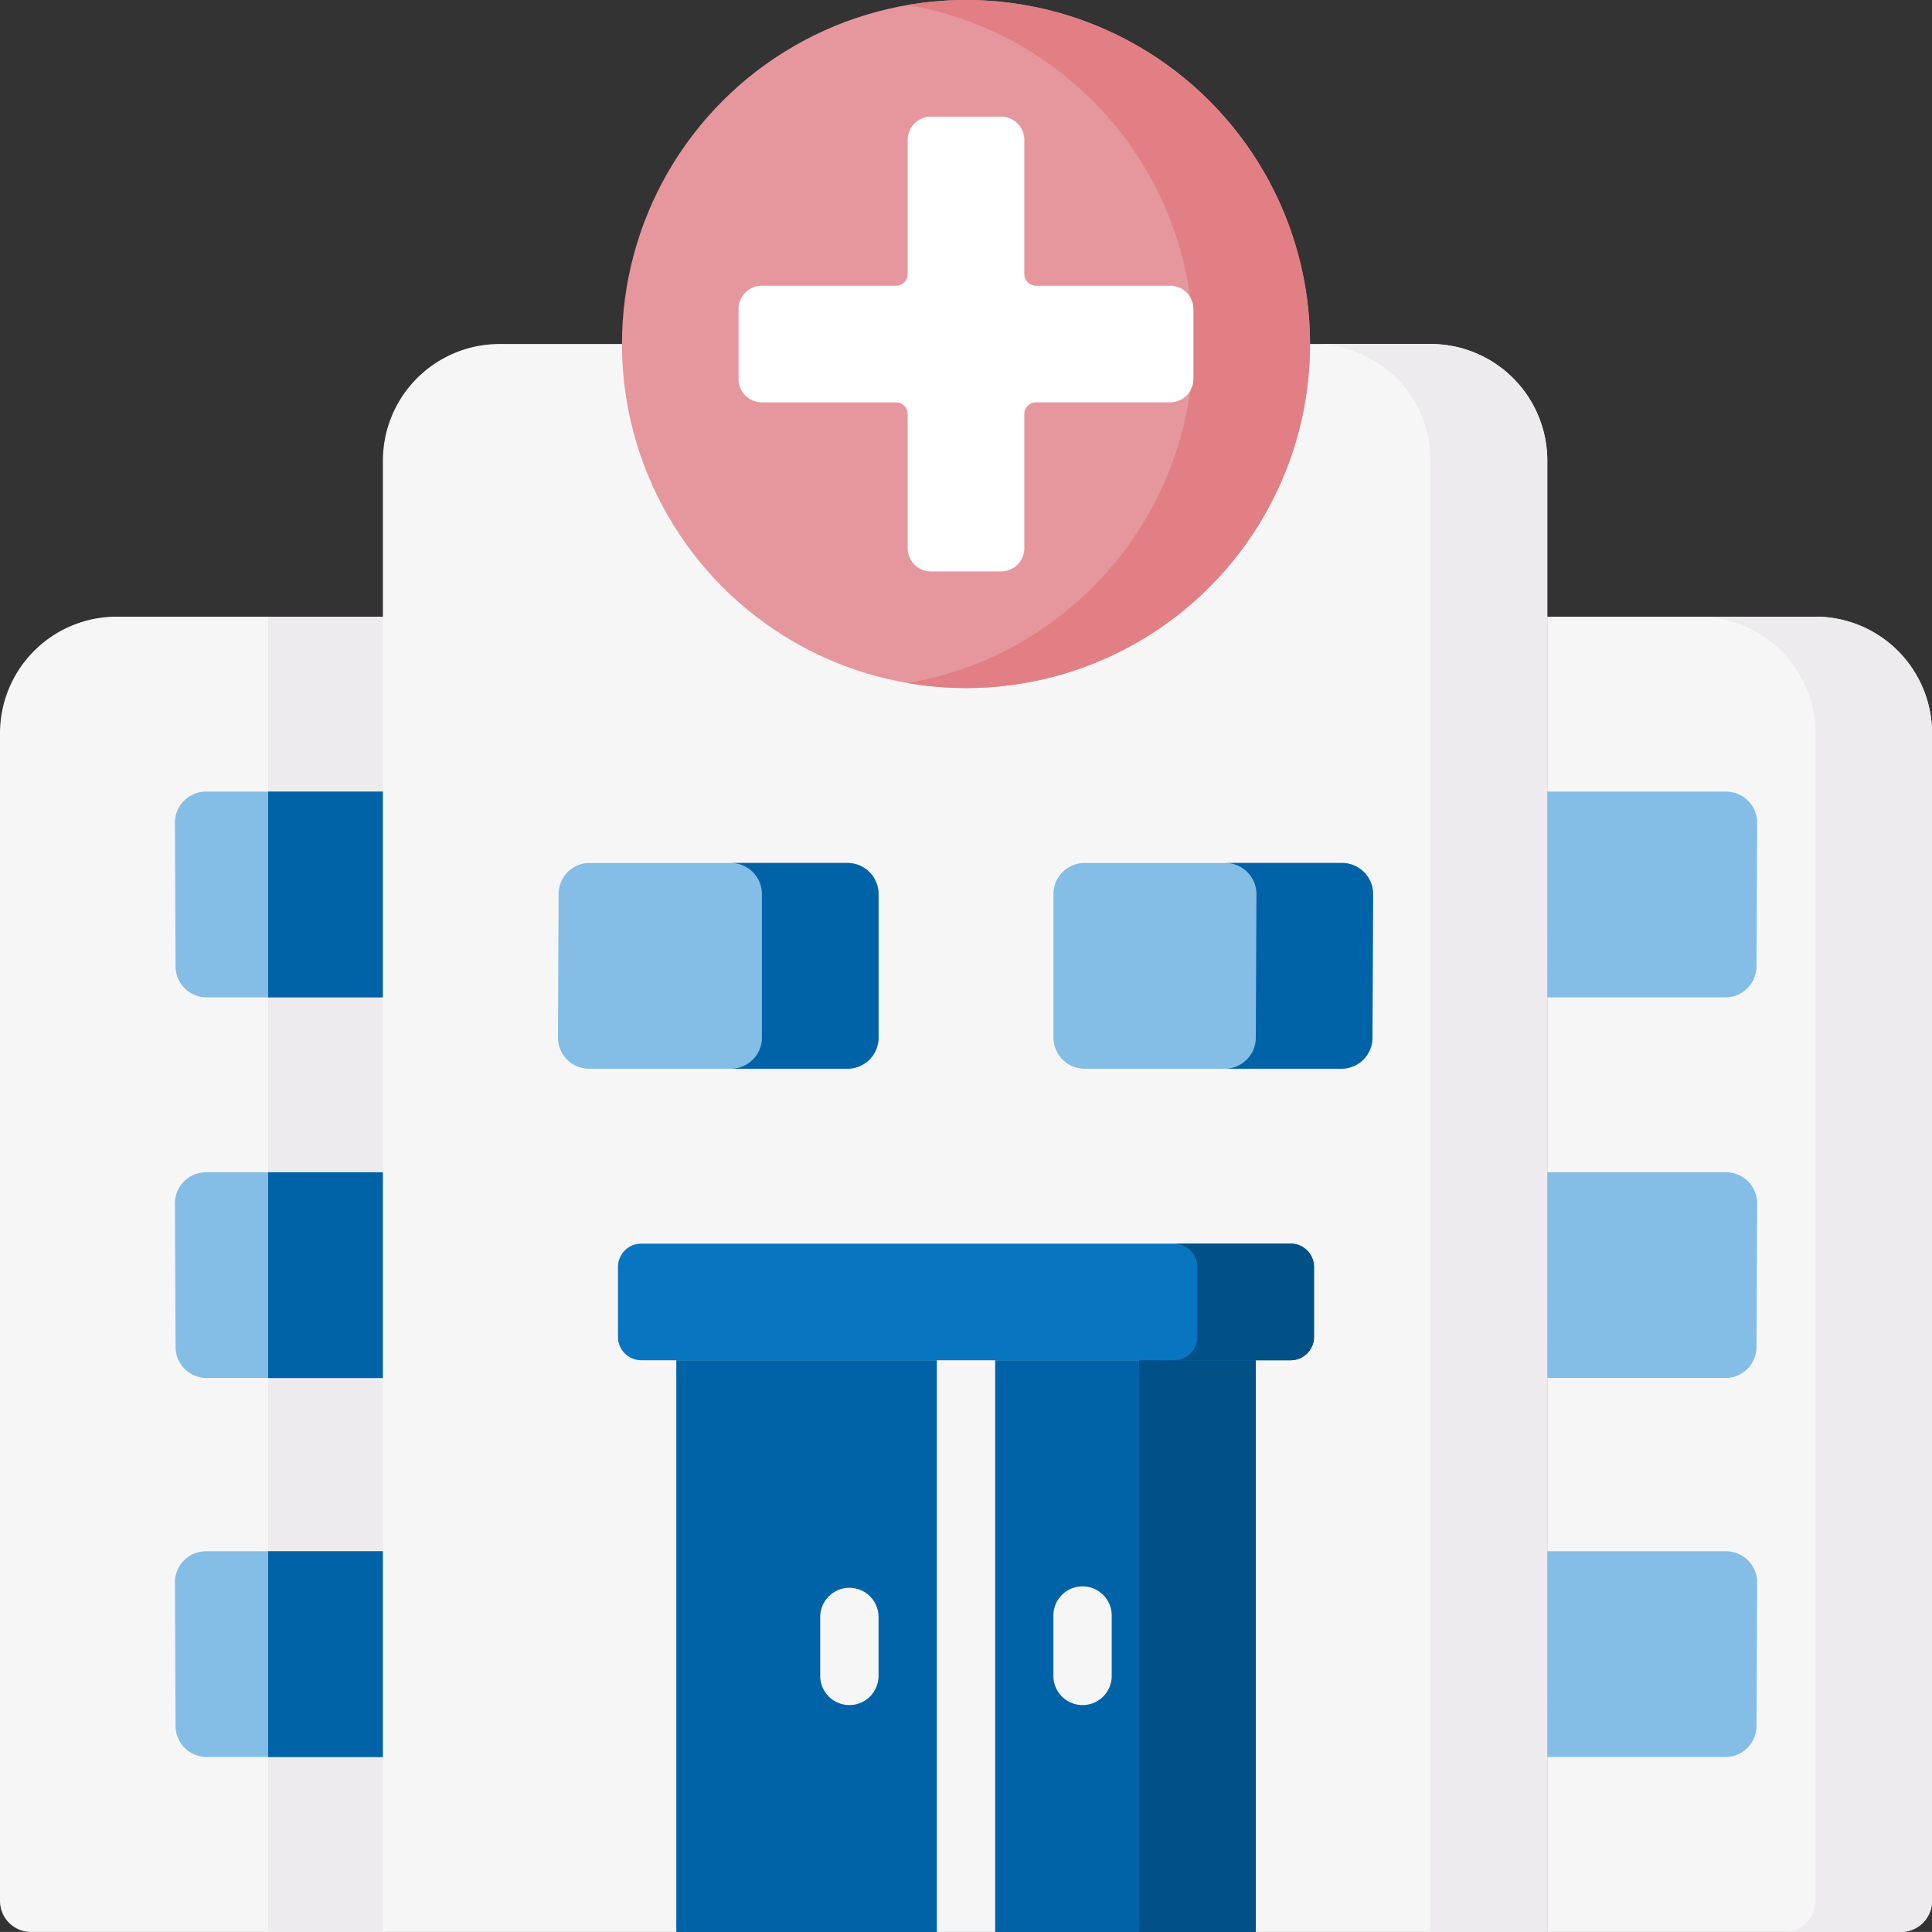 <svg id="surgery_center_color" data-name="surgery center color" xmlns="http://www.w3.org/2000/svg" width="107.663" height="107.66" viewBox="0 0 107.663 107.66">
  <rect x="0" y="0" width="107.663" height="107.66" fill="#333333" stroke="none"/>
  <g id="组_7269" data-name="组 7269" transform="translate(0 34.365)">
    <g id="组_7267" data-name="组 7267">
      <path id="路径_5311" data-name="路径 5311" d="M1.733,236.727H21.441V163.432H6.5a6.5,6.5,0,0,0-6.5,6.5v65.063a1.733,1.733,0,0,0,1.733,1.733Z" transform="translate(0 -163.432)" fill="#f7f6f7"/>
    </g>
    <path id="路径_5312" data-name="路径 5312" d="M71.057,163.432h6.5v73.295h-6.5Z" transform="translate(-56.115 -163.432)" fill="#edebed"/>
    <g id="组_7268" data-name="组 7268" transform="translate(9.748 9.748)">
      <path id="路径_5313" data-name="路径 5313" d="M58.051,209.79H48.092a1.733,1.733,0,0,0-1.733,1.741l.036,8a1.733,1.733,0,0,0,1.733,1.725h9.923V209.79Z" transform="translate(-46.359 -209.79)" fill="#84bde6"/>
      <path id="路径_5314" data-name="路径 5314" d="M58.051,310.675H48.092a1.733,1.733,0,0,0-1.733,1.741l.036,8a1.733,1.733,0,0,0,1.733,1.725h9.923V310.675Z" transform="translate(-46.359 -289.462)" fill="#84bde6"/>
      <path id="路径_5315" data-name="路径 5315" d="M71.057,209.79h6.5v11.466h-6.5Z" transform="translate(-65.863 -209.79)" fill="#0063a8"/>
      <path id="路径_5316" data-name="路径 5316" d="M71.057,310.676h6.5v11.466h-6.5Z" transform="translate(-65.863 -289.462)" fill="#0063a8"/>
      <path id="路径_5317" data-name="路径 5317" d="M58.051,411.114H48.092a1.733,1.733,0,0,0-1.733,1.741l.036,8a1.733,1.733,0,0,0,1.733,1.725h9.923V411.114Z" transform="translate(-46.359 -368.781)" fill="#84bde6"/>
      <path id="路径_5318" data-name="路径 5318" d="M71.057,411.114h6.5V422.58h-6.5Z" transform="translate(-65.863 -368.781)" fill="#0063a8"/>
    </g>
  </g>
  <path id="路径_5319" data-name="路径 5319" d="M166.358,179.66H150.111l-16.144-3.249-16.144,3.249h-16.35V97.67a6.5,6.5,0,0,1,6.5-6.5h51.887a6.5,6.5,0,0,1,6.5,6.5Z" transform="translate(-80.135 -72)" fill="#f7f6f7"/>
  <path id="路径_5320" data-name="路径 5320" d="M354.726,91.171h-6.5a6.5,6.5,0,0,1,6.5,6.5V179.66h6.5V97.67A6.5,6.5,0,0,0,354.726,91.171Z" transform="translate(-275.002 -72)" fill="#edebed"/>
  <g id="组_7270" data-name="组 7270" transform="translate(34.66)">
    <ellipse id="椭圆_649" data-name="椭圆 649" cx="19.171" cy="19.171" rx="19.171" ry="19.171" transform="translate(0 0)" fill="#e5979d"/>
    <path id="路径_5321" data-name="路径 5321" d="M243.8,0a19.229,19.229,0,0,0-3.249.277,19.172,19.172,0,0,1,0,37.788A19.171,19.171,0,1,0,243.8,0Z" transform="translate(-224.625)" fill="#e17f85"/>
    <path id="路径_5322" data-name="路径 5322" d="M219.781,40.329h-7.474a.65.65,0,0,1-.65-.65V32.206a1.3,1.3,0,0,0-1.3-1.3h-3.9a1.3,1.3,0,0,0-1.3,1.3v7.473a.65.65,0,0,1-.65.65h-7.474a1.3,1.3,0,0,0-1.3,1.3v3.9a1.3,1.3,0,0,0,1.3,1.3h7.474a.65.65,0,0,1,.65.65v7.473a1.3,1.3,0,0,0,1.3,1.3h3.9a1.3,1.3,0,0,0,1.3-1.3V47.477a.65.65,0,0,1,.65-.65h7.474a1.3,1.3,0,0,0,1.3-1.3v-3.9a1.3,1.3,0,0,0-1.3-1.3Z" transform="translate(-189.236 -24.407)" fill="#fff"/>
  </g>
  <path id="路径_5323" data-name="路径 5323" d="M179.226,360.488h32.288v31.859H179.226Z" transform="translate(-141.538 -284.687)" fill="#0063a8"/>
  <path id="路径_5324" data-name="路径 5324" d="M301.868,360.487h6.5v31.859h-6.5Z" transform="translate(-238.391 -284.686)" fill="#015087"/>
  <g id="组_7271" data-name="组 7271" transform="translate(52.207 74.176)">
    <path id="路径_5325" data-name="路径 5325" d="M248.274,386.245V354.386a1.625,1.625,0,0,1,3.249,0v31.859Z" transform="translate(-248.274 -352.761)" fill="#f7f6f7"/>
  </g>
  <g id="组_7272" data-name="组 7272" transform="translate(58.706 88.443)">
    <path id="路径_5326" data-name="路径 5326" d="M280.8,427.185a1.625,1.625,0,0,1-1.625-1.625v-3.325a1.625,1.625,0,1,1,3.249,0v3.325A1.624,1.624,0,0,1,280.8,427.185Z" transform="translate(-279.179 -420.611)" fill="#f7f6f7"/>
  </g>
  <g id="组_7273" data-name="组 7273" transform="translate(45.708 88.443)">
    <path id="路径_5327" data-name="路径 5327" d="M218.994,427.185a1.625,1.625,0,0,1-1.625-1.625v-3.325a1.625,1.625,0,0,1,3.249,0v3.325A1.625,1.625,0,0,1,218.994,427.185Z" transform="translate(-217.369 -420.611)" fill="#f7f6f7"/>
  </g>
  <path id="路径_5328" data-name="路径 5328" d="M164,240.166H149.6a1.733,1.733,0,0,1-1.733-1.741l.036-8a1.733,1.733,0,0,1,1.733-1.725H164a1.733,1.733,0,0,1,1.733,1.733v8A1.733,1.733,0,0,1,164,240.166Z" transform="translate(-116.774 -180.611)" fill="#84bde6"/>
  <path id="路径_5329" data-name="路径 5329" d="M200.173,228.7h-6.5a1.733,1.733,0,0,1,1.733,1.733v8a1.733,1.733,0,0,1-1.733,1.733h6.5a1.733,1.733,0,0,0,1.733-1.733v-8A1.733,1.733,0,0,0,200.173,228.7Z" transform="translate(-152.948 -180.61)" fill="#0063a8"/>
  <path id="路径_5330" data-name="路径 5330" d="M280.912,228.7h14.346a1.733,1.733,0,0,1,1.733,1.741l-.036,8a1.733,1.733,0,0,1-1.733,1.725h-14.31a1.733,1.733,0,0,1-1.733-1.733v-8A1.733,1.733,0,0,1,280.912,228.7Z" transform="translate(-220.473 -180.61)" fill="#84bde6"/>
  <path id="路径_5331" data-name="路径 5331" d="M331.1,228.7h-6.5a1.733,1.733,0,0,1,1.733,1.741l-.036,8a1.733,1.733,0,0,1-1.733,1.725h6.5a1.733,1.733,0,0,0,1.733-1.725l.036-8A1.733,1.733,0,0,0,331.1,228.7Z" transform="translate(-256.316 -180.61)" fill="#0063a8"/>
  <g id="组_7276" data-name="组 7276" transform="translate(86.223 34.365)">
    <g id="组_7274" data-name="组 7274" transform="translate(0)">
      <path id="路径_5332" data-name="路径 5332" d="M429.746,236.727H410.038V163.432H424.98a6.5,6.5,0,0,1,6.5,6.5v65.063A1.733,1.733,0,0,1,429.746,236.727Z" transform="translate(-410.038 -163.432)" fill="#f7f6f7"/>
    </g>
    <path id="路径_5333" data-name="路径 5333" d="M456.689,163.432h-6.5a6.5,6.5,0,0,1,6.5,6.5v65.063a1.733,1.733,0,0,1-1.733,1.733h6.5a1.733,1.733,0,0,0,1.733-1.733V169.931A6.5,6.5,0,0,0,456.689,163.432Z" transform="translate(-441.747 -163.432)" fill="#edebed"/>
    <g id="组_7275" data-name="组 7275" transform="translate(0 9.748)">
      <path id="路径_5334" data-name="路径 5334" d="M410.037,209.79H420a1.733,1.733,0,0,1,1.733,1.741l-.036,8a1.733,1.733,0,0,1-1.733,1.725h-9.923" transform="translate(-410.037 -209.79)" fill="#84bde6"/>
      <path id="路径_5335" data-name="路径 5335" d="M410.037,310.675H420a1.733,1.733,0,0,1,1.733,1.741l-.036,8a1.733,1.733,0,0,1-1.733,1.725h-9.923Z" transform="translate(-410.037 -289.462)" fill="#84bde6"/>
      <path id="路径_5336" data-name="路径 5336" d="M410.037,411.114H420a1.733,1.733,0,0,1,1.733,1.741l-.036,8a1.733,1.733,0,0,1-1.733,1.725h-9.923Z" transform="translate(-410.037 -368.781)" fill="#84bde6"/>
    </g>
  </g>
  <path id="路径_5337" data-name="路径 5337" d="M201.261,329.582H165.074a1.3,1.3,0,0,0-1.3,1.3v3.9a1.3,1.3,0,0,0,1.3,1.3h36.187a1.3,1.3,0,0,0,1.3-1.3v-3.9A1.3,1.3,0,0,0,201.261,329.582Z" transform="translate(-129.336 -260.28)" fill="#0875c1"/>
  <path id="路径_5338" data-name="路径 5338" d="M317.639,329.582h-6.5a1.3,1.3,0,0,1,1.3,1.3v3.9a1.3,1.3,0,0,1-1.3,1.3h6.5a1.3,1.3,0,0,0,1.3-1.3v-3.9A1.3,1.3,0,0,0,317.639,329.582Z" transform="translate(-245.714 -260.28)" fill="#015087"/>
</svg>
